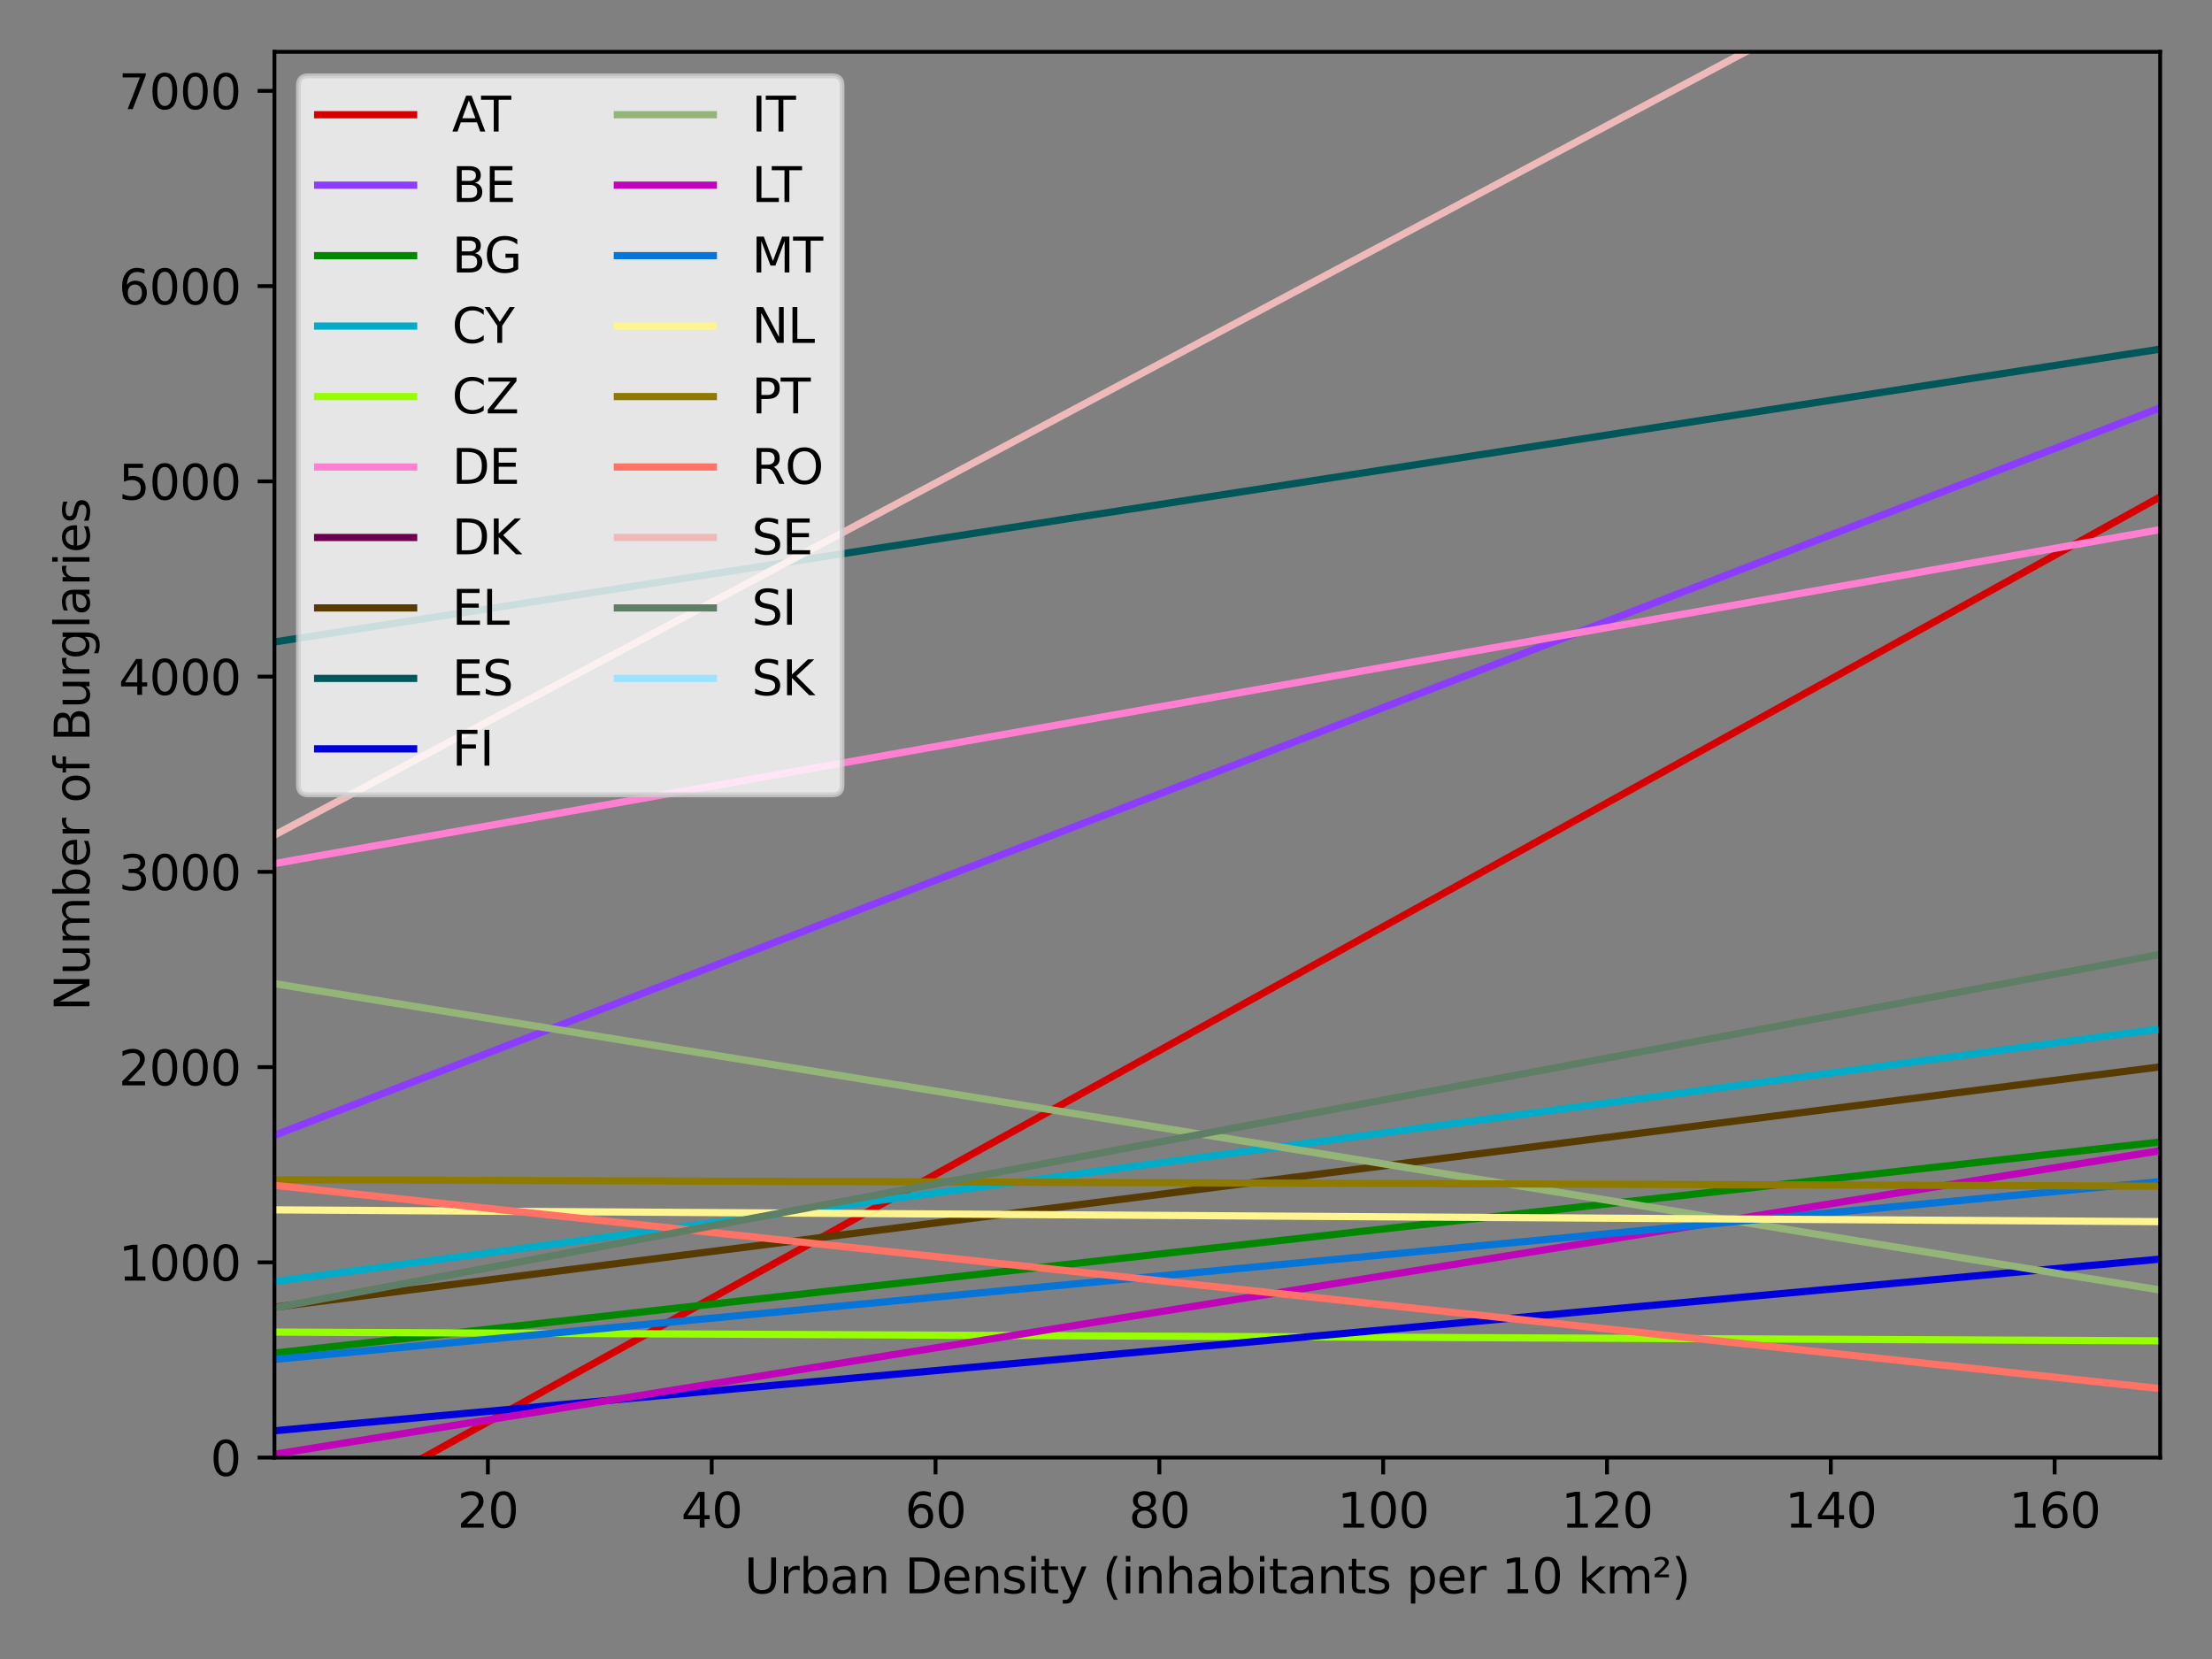 <?xml version="1.0" encoding="utf-8" standalone="no"?>
<!DOCTYPE svg PUBLIC "-//W3C//DTD SVG 1.1//EN"
  "http://www.w3.org/Graphics/SVG/1.1/DTD/svg11.dtd">
<svg xmlns:xlink="http://www.w3.org/1999/xlink" width="460.8pt" height="345.6pt" viewBox="0 0 460.8 345.6" xmlns="http://www.w3.org/2000/svg" version="1.1">
 <rect x="0" y="0" width="460.8" height="345.6" fill="#808080" stroke="none"/>
 <defs>
  <style type="text/css">*{stroke-linejoin: round; stroke-linecap: butt}</style>
 </defs>
 <g id="figure_1">
  <g id="patch_1">
   <path d="M 0 345.6 
L 460.8 345.6 
L 460.8 0 
L 0 0 
L 0 345.6 
z
" style="fill: none"/>
  </g>
  <g id="axes_1">
   <g id="patch_2">
    <path d="M 57.17 303.64 
L 450 303.64 
L 450 10.8 
L 57.17 10.8 
L 57.17 303.64 
z
" style="fill: none"/>
   </g>
   <g id="matplotlib.axis_1">
    <g id="xtick_1">
     <g id="line2d_1">
      <defs>
       <path id="m97e087ee20" d="M 0 0 
L 0 3.5 
" style="stroke: #000000; stroke-width: 0.8"/>
      </defs>
      <g>
       <use xlink:href="#m97e087ee20" x="101.636" y="303.64" style="stroke: #000000; stroke-width: 0.8"/>
      </g>
     </g>
     <g id="text_1">
      <!-- 20 -->
      <g transform="translate(95.274 318.238)scale(0.1 -0.1)">
       <defs>
        <path id="DejaVuSans-32" d="M 1228 531 
L 3431 531 
L 3431 0 
L 469 0 
L 469 531 
Q 828 903 1448 1529 
Q 2069 2156 2228 2338 
Q 2531 2678 2651 2914 
Q 2772 3150 2772 3378 
Q 2772 3750 2511 3984 
Q 2250 4219 1831 4219 
Q 1534 4219 1204 4116 
Q 875 4013 500 3803 
L 500 4441 
Q 881 4594 1212 4672 
Q 1544 4750 1819 4750 
Q 2544 4750 2975 4387 
Q 3406 4025 3406 3419 
Q 3406 3131 3298 2873 
Q 3191 2616 2906 2266 
Q 2828 2175 2409 1742 
Q 1991 1309 1228 531 
z
" transform="scale(0.016)"/>
        <path id="DejaVuSans-30" d="M 2034 4250 
Q 1547 4250 1301 3770 
Q 1056 3291 1056 2328 
Q 1056 1369 1301 889 
Q 1547 409 2034 409 
Q 2525 409 2770 889 
Q 3016 1369 3016 2328 
Q 3016 3291 2770 3770 
Q 2525 4250 2034 4250 
z
M 2034 4750 
Q 2819 4750 3233 4129 
Q 3647 3509 3647 2328 
Q 3647 1150 3233 529 
Q 2819 -91 2034 -91 
Q 1250 -91 836 529 
Q 422 1150 422 2328 
Q 422 3509 836 4129 
Q 1250 4750 2034 4750 
z
" transform="scale(0.016)"/>
       </defs>
       <use xlink:href="#DejaVuSans-32"/>
       <use xlink:href="#DejaVuSans-30" x="63.623"/>
      </g>
     </g>
    </g>
    <g id="xtick_2">
     <g id="line2d_2">
      <g>
       <use xlink:href="#m97e087ee20" x="148.262" y="303.64" style="stroke: #000000; stroke-width: 0.8"/>
      </g>
     </g>
     <g id="text_2">
      <!-- 40 -->
      <g transform="translate(141.9 318.238)scale(0.1 -0.1)">
       <defs>
        <path id="DejaVuSans-34" d="M 2419 4116 
L 825 1625 
L 2419 1625 
L 2419 4116 
z
M 2253 4666 
L 3047 4666 
L 3047 1625 
L 3713 1625 
L 3713 1100 
L 3047 1100 
L 3047 0 
L 2419 0 
L 2419 1100 
L 313 1100 
L 313 1709 
L 2253 4666 
z
" transform="scale(0.016)"/>
       </defs>
       <use xlink:href="#DejaVuSans-34"/>
       <use xlink:href="#DejaVuSans-30" x="63.623"/>
      </g>
     </g>
    </g>
    <g id="xtick_3">
     <g id="line2d_3">
      <g>
       <use xlink:href="#m97e087ee20" x="194.888" y="303.64" style="stroke: #000000; stroke-width: 0.8"/>
      </g>
     </g>
     <g id="text_3">
      <!-- 60 -->
      <g transform="translate(188.526 318.238)scale(0.1 -0.1)">
       <defs>
        <path id="DejaVuSans-36" d="M 2113 2584 
Q 1688 2584 1439 2293 
Q 1191 2003 1191 1497 
Q 1191 994 1439 701 
Q 1688 409 2113 409 
Q 2538 409 2786 701 
Q 3034 994 3034 1497 
Q 3034 2003 2786 2293 
Q 2538 2584 2113 2584 
z
M 3366 4563 
L 3366 3988 
Q 3128 4100 2886 4159 
Q 2644 4219 2406 4219 
Q 1781 4219 1451 3797 
Q 1122 3375 1075 2522 
Q 1259 2794 1537 2939 
Q 1816 3084 2150 3084 
Q 2853 3084 3261 2657 
Q 3669 2231 3669 1497 
Q 3669 778 3244 343 
Q 2819 -91 2113 -91 
Q 1303 -91 875 529 
Q 447 1150 447 2328 
Q 447 3434 972 4092 
Q 1497 4750 2381 4750 
Q 2619 4750 2861 4703 
Q 3103 4656 3366 4563 
z
" transform="scale(0.016)"/>
       </defs>
       <use xlink:href="#DejaVuSans-36"/>
       <use xlink:href="#DejaVuSans-30" x="63.623"/>
      </g>
     </g>
    </g>
    <g id="xtick_4">
     <g id="line2d_4">
      <g>
       <use xlink:href="#m97e087ee20" x="241.514" y="303.64" style="stroke: #000000; stroke-width: 0.8"/>
      </g>
     </g>
     <g id="text_4">
      <!-- 80 -->
      <g transform="translate(235.151 318.238)scale(0.1 -0.1)">
       <defs>
        <path id="DejaVuSans-38" d="M 2034 2216 
Q 1584 2216 1326 1975 
Q 1069 1734 1069 1313 
Q 1069 891 1326 650 
Q 1584 409 2034 409 
Q 2484 409 2743 651 
Q 3003 894 3003 1313 
Q 3003 1734 2745 1975 
Q 2488 2216 2034 2216 
z
M 1403 2484 
Q 997 2584 770 2862 
Q 544 3141 544 3541 
Q 544 4100 942 4425 
Q 1341 4750 2034 4750 
Q 2731 4750 3128 4425 
Q 3525 4100 3525 3541 
Q 3525 3141 3298 2862 
Q 3072 2584 2669 2484 
Q 3125 2378 3379 2068 
Q 3634 1759 3634 1313 
Q 3634 634 3220 271 
Q 2806 -91 2034 -91 
Q 1263 -91 848 271 
Q 434 634 434 1313 
Q 434 1759 690 2068 
Q 947 2378 1403 2484 
z
M 1172 3481 
Q 1172 3119 1398 2916 
Q 1625 2713 2034 2713 
Q 2441 2713 2670 2916 
Q 2900 3119 2900 3481 
Q 2900 3844 2670 4047 
Q 2441 4250 2034 4250 
Q 1625 4250 1398 4047 
Q 1172 3844 1172 3481 
z
" transform="scale(0.016)"/>
       </defs>
       <use xlink:href="#DejaVuSans-38"/>
       <use xlink:href="#DejaVuSans-30" x="63.623"/>
      </g>
     </g>
    </g>
    <g id="xtick_5">
     <g id="line2d_5">
      <g>
       <use xlink:href="#m97e087ee20" x="288.14" y="303.64" style="stroke: #000000; stroke-width: 0.8"/>
      </g>
     </g>
     <g id="text_5">
      <!-- 100 -->
      <g transform="translate(278.596 318.238)scale(0.1 -0.1)">
       <defs>
        <path id="DejaVuSans-31" d="M 794 531 
L 1825 531 
L 1825 4091 
L 703 3866 
L 703 4441 
L 1819 4666 
L 2450 4666 
L 2450 531 
L 3481 531 
L 3481 0 
L 794 0 
L 794 531 
z
" transform="scale(0.016)"/>
       </defs>
       <use xlink:href="#DejaVuSans-31"/>
       <use xlink:href="#DejaVuSans-30" x="63.623"/>
       <use xlink:href="#DejaVuSans-30" x="127.246"/>
      </g>
     </g>
    </g>
    <g id="xtick_6">
     <g id="line2d_6">
      <g>
       <use xlink:href="#m97e087ee20" x="334.766" y="303.64" style="stroke: #000000; stroke-width: 0.8"/>
      </g>
     </g>
     <g id="text_6">
      <!-- 120 -->
      <g transform="translate(325.222 318.238)scale(0.1 -0.1)">
       <use xlink:href="#DejaVuSans-31"/>
       <use xlink:href="#DejaVuSans-32" x="63.623"/>
       <use xlink:href="#DejaVuSans-30" x="127.246"/>
      </g>
     </g>
    </g>
    <g id="xtick_7">
     <g id="line2d_7">
      <g>
       <use xlink:href="#m97e087ee20" x="381.392" y="303.64" style="stroke: #000000; stroke-width: 0.8"/>
      </g>
     </g>
     <g id="text_7">
      <!-- 140 -->
      <g transform="translate(371.848 318.238)scale(0.1 -0.1)">
       <use xlink:href="#DejaVuSans-31"/>
       <use xlink:href="#DejaVuSans-34" x="63.623"/>
       <use xlink:href="#DejaVuSans-30" x="127.246"/>
      </g>
     </g>
    </g>
    <g id="xtick_8">
     <g id="line2d_8">
      <g>
       <use xlink:href="#m97e087ee20" x="428.018" y="303.64" style="stroke: #000000; stroke-width: 0.8"/>
      </g>
     </g>
     <g id="text_8">
      <!-- 160 -->
      <g transform="translate(418.474 318.238)scale(0.1 -0.1)">
       <use xlink:href="#DejaVuSans-31"/>
       <use xlink:href="#DejaVuSans-36" x="63.623"/>
       <use xlink:href="#DejaVuSans-30" x="127.246"/>
      </g>
     </g>
    </g>
    <g id="text_9">
     <!-- Urban Density (inhabitants per 10 km²) -->
     <g transform="translate(155.057 331.917)scale(0.1 -0.1)">
      <defs>
       <path id="DejaVuSans-55" d="M 556 4666 
L 1191 4666 
L 1191 1831 
Q 1191 1081 1462 751 
Q 1734 422 2344 422 
Q 2950 422 3222 751 
Q 3494 1081 3494 1831 
L 3494 4666 
L 4128 4666 
L 4128 1753 
Q 4128 841 3676 375 
Q 3225 -91 2344 -91 
Q 1459 -91 1007 375 
Q 556 841 556 1753 
L 556 4666 
z
" transform="scale(0.016)"/>
       <path id="DejaVuSans-72" d="M 2631 2963 
Q 2534 3019 2420 3045 
Q 2306 3072 2169 3072 
Q 1681 3072 1420 2755 
Q 1159 2438 1159 1844 
L 1159 0 
L 581 0 
L 581 3500 
L 1159 3500 
L 1159 2956 
Q 1341 3275 1631 3429 
Q 1922 3584 2338 3584 
Q 2397 3584 2469 3576 
Q 2541 3569 2628 3553 
L 2631 2963 
z
" transform="scale(0.016)"/>
       <path id="DejaVuSans-62" d="M 3116 1747 
Q 3116 2381 2855 2742 
Q 2594 3103 2138 3103 
Q 1681 3103 1420 2742 
Q 1159 2381 1159 1747 
Q 1159 1113 1420 752 
Q 1681 391 2138 391 
Q 2594 391 2855 752 
Q 3116 1113 3116 1747 
z
M 1159 2969 
Q 1341 3281 1617 3432 
Q 1894 3584 2278 3584 
Q 2916 3584 3314 3078 
Q 3713 2572 3713 1747 
Q 3713 922 3314 415 
Q 2916 -91 2278 -91 
Q 1894 -91 1617 61 
Q 1341 213 1159 525 
L 1159 0 
L 581 0 
L 581 4863 
L 1159 4863 
L 1159 2969 
z
" transform="scale(0.016)"/>
       <path id="DejaVuSans-61" d="M 2194 1759 
Q 1497 1759 1228 1600 
Q 959 1441 959 1056 
Q 959 750 1161 570 
Q 1363 391 1709 391 
Q 2188 391 2477 730 
Q 2766 1069 2766 1631 
L 2766 1759 
L 2194 1759 
z
M 3341 1997 
L 3341 0 
L 2766 0 
L 2766 531 
Q 2569 213 2275 61 
Q 1981 -91 1556 -91 
Q 1019 -91 701 211 
Q 384 513 384 1019 
Q 384 1609 779 1909 
Q 1175 2209 1959 2209 
L 2766 2209 
L 2766 2266 
Q 2766 2663 2505 2880 
Q 2244 3097 1772 3097 
Q 1472 3097 1187 3025 
Q 903 2953 641 2809 
L 641 3341 
Q 956 3463 1253 3523 
Q 1550 3584 1831 3584 
Q 2591 3584 2966 3190 
Q 3341 2797 3341 1997 
z
" transform="scale(0.016)"/>
       <path id="DejaVuSans-6e" d="M 3513 2113 
L 3513 0 
L 2938 0 
L 2938 2094 
Q 2938 2591 2744 2837 
Q 2550 3084 2163 3084 
Q 1697 3084 1428 2787 
Q 1159 2491 1159 1978 
L 1159 0 
L 581 0 
L 581 3500 
L 1159 3500 
L 1159 2956 
Q 1366 3272 1645 3428 
Q 1925 3584 2291 3584 
Q 2894 3584 3203 3211 
Q 3513 2838 3513 2113 
z
" transform="scale(0.016)"/>
       <path id="DejaVuSans-20" transform="scale(0.016)"/>
       <path id="DejaVuSans-44" d="M 1259 4147 
L 1259 519 
L 2022 519 
Q 2988 519 3436 956 
Q 3884 1394 3884 2338 
Q 3884 3275 3436 3711 
Q 2988 4147 2022 4147 
L 1259 4147 
z
M 628 4666 
L 1925 4666 
Q 3281 4666 3915 4102 
Q 4550 3538 4550 2338 
Q 4550 1131 3912 565 
Q 3275 0 1925 0 
L 628 0 
L 628 4666 
z
" transform="scale(0.016)"/>
       <path id="DejaVuSans-65" d="M 3597 1894 
L 3597 1613 
L 953 1613 
Q 991 1019 1311 708 
Q 1631 397 2203 397 
Q 2534 397 2845 478 
Q 3156 559 3463 722 
L 3463 178 
Q 3153 47 2828 -22 
Q 2503 -91 2169 -91 
Q 1331 -91 842 396 
Q 353 884 353 1716 
Q 353 2575 817 3079 
Q 1281 3584 2069 3584 
Q 2775 3584 3186 3129 
Q 3597 2675 3597 1894 
z
M 3022 2063 
Q 3016 2534 2758 2815 
Q 2500 3097 2075 3097 
Q 1594 3097 1305 2825 
Q 1016 2553 972 2059 
L 3022 2063 
z
" transform="scale(0.016)"/>
       <path id="DejaVuSans-73" d="M 2834 3397 
L 2834 2853 
Q 2591 2978 2328 3040 
Q 2066 3103 1784 3103 
Q 1356 3103 1142 2972 
Q 928 2841 928 2578 
Q 928 2378 1081 2264 
Q 1234 2150 1697 2047 
L 1894 2003 
Q 2506 1872 2764 1633 
Q 3022 1394 3022 966 
Q 3022 478 2636 193 
Q 2250 -91 1575 -91 
Q 1294 -91 989 -36 
Q 684 19 347 128 
L 347 722 
Q 666 556 975 473 
Q 1284 391 1588 391 
Q 1994 391 2212 530 
Q 2431 669 2431 922 
Q 2431 1156 2273 1281 
Q 2116 1406 1581 1522 
L 1381 1569 
Q 847 1681 609 1914 
Q 372 2147 372 2553 
Q 372 3047 722 3315 
Q 1072 3584 1716 3584 
Q 2034 3584 2315 3537 
Q 2597 3491 2834 3397 
z
" transform="scale(0.016)"/>
       <path id="DejaVuSans-69" d="M 603 3500 
L 1178 3500 
L 1178 0 
L 603 0 
L 603 3500 
z
M 603 4863 
L 1178 4863 
L 1178 4134 
L 603 4134 
L 603 4863 
z
" transform="scale(0.016)"/>
       <path id="DejaVuSans-74" d="M 1172 4494 
L 1172 3500 
L 2356 3500 
L 2356 3053 
L 1172 3053 
L 1172 1153 
Q 1172 725 1289 603 
Q 1406 481 1766 481 
L 2356 481 
L 2356 0 
L 1766 0 
Q 1100 0 847 248 
Q 594 497 594 1153 
L 594 3053 
L 172 3053 
L 172 3500 
L 594 3500 
L 594 4494 
L 1172 4494 
z
" transform="scale(0.016)"/>
       <path id="DejaVuSans-79" d="M 2059 -325 
Q 1816 -950 1584 -1140 
Q 1353 -1331 966 -1331 
L 506 -1331 
L 506 -850 
L 844 -850 
Q 1081 -850 1212 -737 
Q 1344 -625 1503 -206 
L 1606 56 
L 191 3500 
L 800 3500 
L 1894 763 
L 2988 3500 
L 3597 3500 
L 2059 -325 
z
" transform="scale(0.016)"/>
       <path id="DejaVuSans-28" d="M 1984 4856 
Q 1566 4138 1362 3434 
Q 1159 2731 1159 2009 
Q 1159 1288 1364 580 
Q 1569 -128 1984 -844 
L 1484 -844 
Q 1016 -109 783 600 
Q 550 1309 550 2009 
Q 550 2706 781 3412 
Q 1013 4119 1484 4856 
L 1984 4856 
z
" transform="scale(0.016)"/>
       <path id="DejaVuSans-68" d="M 3513 2113 
L 3513 0 
L 2938 0 
L 2938 2094 
Q 2938 2591 2744 2837 
Q 2550 3084 2163 3084 
Q 1697 3084 1428 2787 
Q 1159 2491 1159 1978 
L 1159 0 
L 581 0 
L 581 4863 
L 1159 4863 
L 1159 2956 
Q 1366 3272 1645 3428 
Q 1925 3584 2291 3584 
Q 2894 3584 3203 3211 
Q 3513 2838 3513 2113 
z
" transform="scale(0.016)"/>
       <path id="DejaVuSans-70" d="M 1159 525 
L 1159 -1331 
L 581 -1331 
L 581 3500 
L 1159 3500 
L 1159 2969 
Q 1341 3281 1617 3432 
Q 1894 3584 2278 3584 
Q 2916 3584 3314 3078 
Q 3713 2572 3713 1747 
Q 3713 922 3314 415 
Q 2916 -91 2278 -91 
Q 1894 -91 1617 61 
Q 1341 213 1159 525 
z
M 3116 1747 
Q 3116 2381 2855 2742 
Q 2594 3103 2138 3103 
Q 1681 3103 1420 2742 
Q 1159 2381 1159 1747 
Q 1159 1113 1420 752 
Q 1681 391 2138 391 
Q 2594 391 2855 752 
Q 3116 1113 3116 1747 
z
" transform="scale(0.016)"/>
       <path id="DejaVuSans-6b" d="M 581 4863 
L 1159 4863 
L 1159 1991 
L 2875 3500 
L 3609 3500 
L 1753 1863 
L 3688 0 
L 2938 0 
L 1159 1709 
L 1159 0 
L 581 0 
L 581 4863 
z
" transform="scale(0.016)"/>
       <path id="DejaVuSans-6d" d="M 3328 2828 
Q 3544 3216 3844 3400 
Q 4144 3584 4550 3584 
Q 5097 3584 5394 3201 
Q 5691 2819 5691 2113 
L 5691 0 
L 5113 0 
L 5113 2094 
Q 5113 2597 4934 2840 
Q 4756 3084 4391 3084 
Q 3944 3084 3684 2787 
Q 3425 2491 3425 1978 
L 3425 0 
L 2847 0 
L 2847 2094 
Q 2847 2600 2669 2842 
Q 2491 3084 2119 3084 
Q 1678 3084 1418 2786 
Q 1159 2488 1159 1978 
L 1159 0 
L 581 0 
L 581 3500 
L 1159 3500 
L 1159 2956 
Q 1356 3278 1631 3431 
Q 1906 3584 2284 3584 
Q 2666 3584 2933 3390 
Q 3200 3197 3328 2828 
z
" transform="scale(0.016)"/>
       <path id="DejaVuSans-b2" d="M 838 2444 
L 2163 2444 
L 2163 2088 
L 294 2088 
L 294 2431 
Q 400 2528 597 2703 
Q 1672 3656 1672 3950 
Q 1672 4156 1509 4282 
Q 1347 4409 1081 4409 
Q 919 4409 728 4354 
Q 538 4300 313 4191 
L 313 4575 
Q 553 4663 761 4706 
Q 969 4750 1147 4750 
Q 1600 4750 1872 4544 
Q 2144 4338 2144 4000 
Q 2144 3566 1109 2678 
Q 934 2528 838 2444 
z
" transform="scale(0.016)"/>
       <path id="DejaVuSans-29" d="M 513 4856 
L 1013 4856 
Q 1481 4119 1714 3412 
Q 1947 2706 1947 2009 
Q 1947 1309 1714 600 
Q 1481 -109 1013 -844 
L 513 -844 
Q 928 -128 1133 580 
Q 1338 1288 1338 2009 
Q 1338 2731 1133 3434 
Q 928 4138 513 4856 
z
" transform="scale(0.016)"/>
      </defs>
      <use xlink:href="#DejaVuSans-55"/>
      <use xlink:href="#DejaVuSans-72" x="73.193"/>
      <use xlink:href="#DejaVuSans-62" x="114.307"/>
      <use xlink:href="#DejaVuSans-61" x="177.783"/>
      <use xlink:href="#DejaVuSans-6e" x="239.062"/>
      <use xlink:href="#DejaVuSans-20" x="302.441"/>
      <use xlink:href="#DejaVuSans-44" x="334.229"/>
      <use xlink:href="#DejaVuSans-65" x="411.23"/>
      <use xlink:href="#DejaVuSans-6e" x="472.754"/>
      <use xlink:href="#DejaVuSans-73" x="536.133"/>
      <use xlink:href="#DejaVuSans-69" x="588.232"/>
      <use xlink:href="#DejaVuSans-74" x="616.016"/>
      <use xlink:href="#DejaVuSans-79" x="655.225"/>
      <use xlink:href="#DejaVuSans-20" x="714.404"/>
      <use xlink:href="#DejaVuSans-28" x="746.191"/>
      <use xlink:href="#DejaVuSans-69" x="785.205"/>
      <use xlink:href="#DejaVuSans-6e" x="812.988"/>
      <use xlink:href="#DejaVuSans-68" x="876.367"/>
      <use xlink:href="#DejaVuSans-61" x="939.746"/>
      <use xlink:href="#DejaVuSans-62" x="1001.025"/>
      <use xlink:href="#DejaVuSans-69" x="1064.502"/>
      <use xlink:href="#DejaVuSans-74" x="1092.285"/>
      <use xlink:href="#DejaVuSans-61" x="1131.494"/>
      <use xlink:href="#DejaVuSans-6e" x="1192.773"/>
      <use xlink:href="#DejaVuSans-74" x="1256.152"/>
      <use xlink:href="#DejaVuSans-73" x="1295.361"/>
      <use xlink:href="#DejaVuSans-20" x="1347.461"/>
      <use xlink:href="#DejaVuSans-70" x="1379.248"/>
      <use xlink:href="#DejaVuSans-65" x="1442.725"/>
      <use xlink:href="#DejaVuSans-72" x="1504.248"/>
      <use xlink:href="#DejaVuSans-20" x="1545.361"/>
      <use xlink:href="#DejaVuSans-31" x="1577.148"/>
      <use xlink:href="#DejaVuSans-30" x="1640.771"/>
      <use xlink:href="#DejaVuSans-20" x="1704.395"/>
      <use xlink:href="#DejaVuSans-6b" x="1736.182"/>
      <use xlink:href="#DejaVuSans-6d" x="1794.092"/>
      <use xlink:href="#DejaVuSans-b2" x="1891.504"/>
      <use xlink:href="#DejaVuSans-29" x="1931.592"/>
     </g>
    </g>
   </g>
   <g id="matplotlib.axis_2">
    <g id="ytick_1">
     <g id="line2d_9">
      <defs>
       <path id="m55f9bb88d5" d="M 0 0 
L -3.5 0 
" style="stroke: #000000; stroke-width: 0.8"/>
      </defs>
      <g>
       <use xlink:href="#m55f9bb88d5" x="57.17" y="303.64" style="stroke: #000000; stroke-width: 0.8"/>
      </g>
     </g>
     <g id="text_10">
      <!-- 0 -->
      <g transform="translate(43.807 307.439)scale(0.1 -0.1)">
       <use xlink:href="#DejaVuSans-30"/>
      </g>
     </g>
    </g>
    <g id="ytick_2">
     <g id="line2d_10">
      <g>
       <use xlink:href="#m55f9bb88d5" x="57.17" y="262.968" style="stroke: #000000; stroke-width: 0.8"/>
      </g>
     </g>
     <g id="text_11">
      <!-- 1000 -->
      <g transform="translate(24.72 266.767)scale(0.1 -0.1)">
       <use xlink:href="#DejaVuSans-31"/>
       <use xlink:href="#DejaVuSans-30" x="63.623"/>
       <use xlink:href="#DejaVuSans-30" x="127.246"/>
       <use xlink:href="#DejaVuSans-30" x="190.869"/>
      </g>
     </g>
    </g>
    <g id="ytick_3">
     <g id="line2d_11">
      <g>
       <use xlink:href="#m55f9bb88d5" x="57.17" y="222.296" style="stroke: #000000; stroke-width: 0.8"/>
      </g>
     </g>
     <g id="text_12">
      <!-- 2000 -->
      <g transform="translate(24.72 226.095)scale(0.1 -0.1)">
       <use xlink:href="#DejaVuSans-32"/>
       <use xlink:href="#DejaVuSans-30" x="63.623"/>
       <use xlink:href="#DejaVuSans-30" x="127.246"/>
       <use xlink:href="#DejaVuSans-30" x="190.869"/>
      </g>
     </g>
    </g>
    <g id="ytick_4">
     <g id="line2d_12">
      <g>
       <use xlink:href="#m55f9bb88d5" x="57.17" y="181.623" style="stroke: #000000; stroke-width: 0.8"/>
      </g>
     </g>
     <g id="text_13">
      <!-- 3000 -->
      <g transform="translate(24.72 185.423)scale(0.1 -0.1)">
       <defs>
        <path id="DejaVuSans-33" d="M 2597 2516 
Q 3050 2419 3304 2112 
Q 3559 1806 3559 1356 
Q 3559 666 3084 287 
Q 2609 -91 1734 -91 
Q 1441 -91 1130 -33 
Q 819 25 488 141 
L 488 750 
Q 750 597 1062 519 
Q 1375 441 1716 441 
Q 2309 441 2620 675 
Q 2931 909 2931 1356 
Q 2931 1769 2642 2001 
Q 2353 2234 1838 2234 
L 1294 2234 
L 1294 2753 
L 1863 2753 
Q 2328 2753 2575 2939 
Q 2822 3125 2822 3475 
Q 2822 3834 2567 4026 
Q 2313 4219 1838 4219 
Q 1578 4219 1281 4162 
Q 984 4106 628 3988 
L 628 4550 
Q 988 4650 1302 4700 
Q 1616 4750 1894 4750 
Q 2613 4750 3031 4423 
Q 3450 4097 3450 3541 
Q 3450 3153 3228 2886 
Q 3006 2619 2597 2516 
z
" transform="scale(0.016)"/>
       </defs>
       <use xlink:href="#DejaVuSans-33"/>
       <use xlink:href="#DejaVuSans-30" x="63.623"/>
       <use xlink:href="#DejaVuSans-30" x="127.246"/>
       <use xlink:href="#DejaVuSans-30" x="190.869"/>
      </g>
     </g>
    </g>
    <g id="ytick_5">
     <g id="line2d_13">
      <g>
       <use xlink:href="#m55f9bb88d5" x="57.17" y="140.951" style="stroke: #000000; stroke-width: 0.8"/>
      </g>
     </g>
     <g id="text_14">
      <!-- 4000 -->
      <g transform="translate(24.72 144.75)scale(0.1 -0.1)">
       <use xlink:href="#DejaVuSans-34"/>
       <use xlink:href="#DejaVuSans-30" x="63.623"/>
       <use xlink:href="#DejaVuSans-30" x="127.246"/>
       <use xlink:href="#DejaVuSans-30" x="190.869"/>
      </g>
     </g>
    </g>
    <g id="ytick_6">
     <g id="line2d_14">
      <g>
       <use xlink:href="#m55f9bb88d5" x="57.17" y="100.279" style="stroke: #000000; stroke-width: 0.8"/>
      </g>
     </g>
     <g id="text_15">
      <!-- 5000 -->
      <g transform="translate(24.72 104.078)scale(0.1 -0.1)">
       <defs>
        <path id="DejaVuSans-35" d="M 691 4666 
L 3169 4666 
L 3169 4134 
L 1269 4134 
L 1269 2991 
Q 1406 3038 1543 3061 
Q 1681 3084 1819 3084 
Q 2600 3084 3056 2656 
Q 3513 2228 3513 1497 
Q 3513 744 3044 326 
Q 2575 -91 1722 -91 
Q 1428 -91 1123 -41 
Q 819 9 494 109 
L 494 744 
Q 775 591 1075 516 
Q 1375 441 1709 441 
Q 2250 441 2565 725 
Q 2881 1009 2881 1497 
Q 2881 1984 2565 2268 
Q 2250 2553 1709 2553 
Q 1456 2553 1204 2497 
Q 953 2441 691 2322 
L 691 4666 
z
" transform="scale(0.016)"/>
       </defs>
       <use xlink:href="#DejaVuSans-35"/>
       <use xlink:href="#DejaVuSans-30" x="63.623"/>
       <use xlink:href="#DejaVuSans-30" x="127.246"/>
       <use xlink:href="#DejaVuSans-30" x="190.869"/>
      </g>
     </g>
    </g>
    <g id="ytick_7">
     <g id="line2d_15">
      <g>
       <use xlink:href="#m55f9bb88d5" x="57.17" y="59.607" style="stroke: #000000; stroke-width: 0.8"/>
      </g>
     </g>
     <g id="text_16">
      <!-- 6000 -->
      <g transform="translate(24.72 63.406)scale(0.1 -0.1)">
       <use xlink:href="#DejaVuSans-36"/>
       <use xlink:href="#DejaVuSans-30" x="63.623"/>
       <use xlink:href="#DejaVuSans-30" x="127.246"/>
       <use xlink:href="#DejaVuSans-30" x="190.869"/>
      </g>
     </g>
    </g>
    <g id="ytick_8">
     <g id="line2d_16">
      <g>
       <use xlink:href="#m55f9bb88d5" x="57.17" y="18.934" style="stroke: #000000; stroke-width: 0.8"/>
      </g>
     </g>
     <g id="text_17">
      <!-- 7000 -->
      <g transform="translate(24.72 22.734)scale(0.1 -0.1)">
       <defs>
        <path id="DejaVuSans-37" d="M 525 4666 
L 3525 4666 
L 3525 4397 
L 1831 0 
L 1172 0 
L 2766 4134 
L 525 4134 
L 525 4666 
z
" transform="scale(0.016)"/>
       </defs>
       <use xlink:href="#DejaVuSans-37"/>
       <use xlink:href="#DejaVuSans-30" x="63.623"/>
       <use xlink:href="#DejaVuSans-30" x="127.246"/>
       <use xlink:href="#DejaVuSans-30" x="190.869"/>
      </g>
     </g>
    </g>
    <g id="text_18">
     <!-- Number of Burglaries -->
     <g transform="translate(18.64 210.624)rotate(-90)scale(0.1 -0.1)">
      <defs>
       <path id="DejaVuSans-4e" d="M 628 4666 
L 1478 4666 
L 3547 763 
L 3547 4666 
L 4159 4666 
L 4159 0 
L 3309 0 
L 1241 3903 
L 1241 0 
L 628 0 
L 628 4666 
z
" transform="scale(0.016)"/>
       <path id="DejaVuSans-75" d="M 544 1381 
L 544 3500 
L 1119 3500 
L 1119 1403 
Q 1119 906 1312 657 
Q 1506 409 1894 409 
Q 2359 409 2629 706 
Q 2900 1003 2900 1516 
L 2900 3500 
L 3475 3500 
L 3475 0 
L 2900 0 
L 2900 538 
Q 2691 219 2414 64 
Q 2138 -91 1772 -91 
Q 1169 -91 856 284 
Q 544 659 544 1381 
z
M 1991 3584 
L 1991 3584 
z
" transform="scale(0.016)"/>
       <path id="DejaVuSans-6f" d="M 1959 3097 
Q 1497 3097 1228 2736 
Q 959 2375 959 1747 
Q 959 1119 1226 758 
Q 1494 397 1959 397 
Q 2419 397 2687 759 
Q 2956 1122 2956 1747 
Q 2956 2369 2687 2733 
Q 2419 3097 1959 3097 
z
M 1959 3584 
Q 2709 3584 3137 3096 
Q 3566 2609 3566 1747 
Q 3566 888 3137 398 
Q 2709 -91 1959 -91 
Q 1206 -91 779 398 
Q 353 888 353 1747 
Q 353 2609 779 3096 
Q 1206 3584 1959 3584 
z
" transform="scale(0.016)"/>
       <path id="DejaVuSans-66" d="M 2375 4863 
L 2375 4384 
L 1825 4384 
Q 1516 4384 1395 4259 
Q 1275 4134 1275 3809 
L 1275 3500 
L 2222 3500 
L 2222 3053 
L 1275 3053 
L 1275 0 
L 697 0 
L 697 3053 
L 147 3053 
L 147 3500 
L 697 3500 
L 697 3744 
Q 697 4328 969 4595 
Q 1241 4863 1831 4863 
L 2375 4863 
z
" transform="scale(0.016)"/>
       <path id="DejaVuSans-42" d="M 1259 2228 
L 1259 519 
L 2272 519 
Q 2781 519 3026 730 
Q 3272 941 3272 1375 
Q 3272 1813 3026 2020 
Q 2781 2228 2272 2228 
L 1259 2228 
z
M 1259 4147 
L 1259 2741 
L 2194 2741 
Q 2656 2741 2882 2914 
Q 3109 3088 3109 3444 
Q 3109 3797 2882 3972 
Q 2656 4147 2194 4147 
L 1259 4147 
z
M 628 4666 
L 2241 4666 
Q 2963 4666 3353 4366 
Q 3744 4066 3744 3513 
Q 3744 3084 3544 2831 
Q 3344 2578 2956 2516 
Q 3422 2416 3680 2098 
Q 3938 1781 3938 1306 
Q 3938 681 3513 340 
Q 3088 0 2303 0 
L 628 0 
L 628 4666 
z
" transform="scale(0.016)"/>
       <path id="DejaVuSans-67" d="M 2906 1791 
Q 2906 2416 2648 2759 
Q 2391 3103 1925 3103 
Q 1463 3103 1205 2759 
Q 947 2416 947 1791 
Q 947 1169 1205 825 
Q 1463 481 1925 481 
Q 2391 481 2648 825 
Q 2906 1169 2906 1791 
z
M 3481 434 
Q 3481 -459 3084 -895 
Q 2688 -1331 1869 -1331 
Q 1566 -1331 1297 -1286 
Q 1028 -1241 775 -1147 
L 775 -588 
Q 1028 -725 1275 -790 
Q 1522 -856 1778 -856 
Q 2344 -856 2625 -561 
Q 2906 -266 2906 331 
L 2906 616 
Q 2728 306 2450 153 
Q 2172 0 1784 0 
Q 1141 0 747 490 
Q 353 981 353 1791 
Q 353 2603 747 3093 
Q 1141 3584 1784 3584 
Q 2172 3584 2450 3431 
Q 2728 3278 2906 2969 
L 2906 3500 
L 3481 3500 
L 3481 434 
z
" transform="scale(0.016)"/>
       <path id="DejaVuSans-6c" d="M 603 4863 
L 1178 4863 
L 1178 0 
L 603 0 
L 603 4863 
z
" transform="scale(0.016)"/>
      </defs>
      <use xlink:href="#DejaVuSans-4e"/>
      <use xlink:href="#DejaVuSans-75" x="74.805"/>
      <use xlink:href="#DejaVuSans-6d" x="138.184"/>
      <use xlink:href="#DejaVuSans-62" x="235.596"/>
      <use xlink:href="#DejaVuSans-65" x="299.072"/>
      <use xlink:href="#DejaVuSans-72" x="360.596"/>
      <use xlink:href="#DejaVuSans-20" x="401.709"/>
      <use xlink:href="#DejaVuSans-6f" x="433.496"/>
      <use xlink:href="#DejaVuSans-66" x="494.678"/>
      <use xlink:href="#DejaVuSans-20" x="529.883"/>
      <use xlink:href="#DejaVuSans-42" x="561.67"/>
      <use xlink:href="#DejaVuSans-75" x="630.273"/>
      <use xlink:href="#DejaVuSans-72" x="693.652"/>
      <use xlink:href="#DejaVuSans-67" x="733.016"/>
      <use xlink:href="#DejaVuSans-6c" x="796.492"/>
      <use xlink:href="#DejaVuSans-61" x="824.275"/>
      <use xlink:href="#DejaVuSans-72" x="885.555"/>
      <use xlink:href="#DejaVuSans-69" x="926.668"/>
      <use xlink:href="#DejaVuSans-65" x="954.451"/>
      <use xlink:href="#DejaVuSans-73" x="1015.975"/>
     </g>
    </g>
   </g>
   <g id="line2d_17">
    <path d="M 57.17 320.814 
L 65.187 316.38 
L 73.204 311.945 
L 81.221 307.51 
L 89.238 303.076 
L 97.255 298.641 
L 105.272 294.206 
L 113.289 289.772 
L 121.306 285.337 
L 129.322 280.902 
L 137.339 276.468 
L 145.356 272.033 
L 153.373 267.598 
L 161.39 263.164 
L 169.407 258.729 
L 177.424 254.294 
L 185.441 249.86 
L 193.458 245.425 
L 201.475 240.99 
L 209.492 236.556 
L 217.509 232.121 
L 225.526 227.686 
L 233.543 223.252 
L 241.56 218.817 
L 249.577 214.382 
L 257.593 209.948 
L 265.61 205.513 
L 273.627 201.078 
L 281.644 196.644 
L 289.661 192.209 
L 297.678 187.775 
L 305.695 183.34 
L 313.712 178.905 
L 321.729 174.471 
L 329.746 170.036 
L 337.763 165.601 
L 345.78 161.167 
L 353.797 156.732 
L 361.814 152.297 
L 369.831 147.863 
L 377.848 143.428 
L 385.864 138.993 
L 393.881 134.559 
L 401.898 130.124 
L 409.915 125.689 
L 417.932 121.255 
L 425.949 116.82 
L 433.966 112.385 
L 441.983 107.951 
L 450 103.516 
" clip-path="url(#p81988d7575)" style="fill: none; stroke: #d70000; stroke-width: 1.5; stroke-linecap: square"/>
   </g>
   <g id="line2d_18">
    <path d="M 57.17 236.512 
L 65.187 233.419 
L 73.204 230.326 
L 81.221 227.233 
L 89.238 224.14 
L 97.255 221.047 
L 105.272 217.953 
L 113.289 214.86 
L 121.306 211.767 
L 129.322 208.674 
L 137.339 205.581 
L 145.356 202.488 
L 153.373 199.395 
L 161.39 196.302 
L 169.407 193.209 
L 177.424 190.116 
L 185.441 187.023 
L 193.458 183.93 
L 201.475 180.837 
L 209.492 177.744 
L 217.509 174.651 
L 225.526 171.558 
L 233.543 168.465 
L 241.56 165.372 
L 249.577 162.279 
L 257.593 159.186 
L 265.61 156.093 
L 273.627 153 
L 281.644 149.907 
L 289.661 146.814 
L 297.678 143.721 
L 305.695 140.628 
L 313.712 137.535 
L 321.729 134.442 
L 329.746 131.348 
L 337.763 128.255 
L 345.78 125.162 
L 353.797 122.069 
L 361.814 118.976 
L 369.831 115.883 
L 377.848 112.79 
L 385.864 109.697 
L 393.881 106.604 
L 401.898 103.511 
L 409.915 100.418 
L 417.932 97.325 
L 425.949 94.232 
L 433.966 91.139 
L 441.983 88.046 
L 450 84.953 
" clip-path="url(#p81988d7575)" style="fill: none; stroke: #8c3cff; stroke-width: 1.5; stroke-linecap: square"/>
   </g>
   <g id="line2d_19">
    <path d="M 57.17 281.878 
L 65.187 280.98 
L 73.204 280.083 
L 81.221 279.185 
L 89.238 278.287 
L 97.255 277.39 
L 105.272 276.492 
L 113.289 275.594 
L 121.306 274.697 
L 129.322 273.799 
L 137.339 272.901 
L 145.356 272.004 
L 153.373 271.106 
L 161.39 270.208 
L 169.407 269.311 
L 177.424 268.413 
L 185.441 267.515 
L 193.458 266.618 
L 201.475 265.72 
L 209.492 264.822 
L 217.509 263.925 
L 225.526 263.027 
L 233.543 262.129 
L 241.56 261.232 
L 249.577 260.334 
L 257.593 259.436 
L 265.61 258.539 
L 273.627 257.641 
L 281.644 256.743 
L 289.661 255.846 
L 297.678 254.948 
L 305.695 254.05 
L 313.712 253.153 
L 321.729 252.255 
L 329.746 251.357 
L 337.763 250.46 
L 345.78 249.562 
L 353.797 248.665 
L 361.814 247.767 
L 369.831 246.869 
L 377.848 245.972 
L 385.864 245.074 
L 393.881 244.176 
L 401.898 243.279 
L 409.915 242.381 
L 417.932 241.483 
L 425.949 240.586 
L 433.966 239.688 
L 441.983 238.79 
L 450 237.893 
" clip-path="url(#p81988d7575)" style="fill: none; stroke: #028800; stroke-width: 1.5; stroke-linecap: square"/>
   </g>
   <g id="line2d_20">
    <path d="M 57.17 266.961 
L 65.187 265.887 
L 73.204 264.813 
L 81.221 263.739 
L 89.238 262.665 
L 97.255 261.592 
L 105.272 260.518 
L 113.289 259.444 
L 121.306 258.37 
L 129.322 257.296 
L 137.339 256.222 
L 145.356 255.148 
L 153.373 254.074 
L 161.39 253 
L 169.407 251.926 
L 177.424 250.852 
L 185.441 249.778 
L 193.458 248.704 
L 201.475 247.63 
L 209.492 246.556 
L 217.509 245.483 
L 225.526 244.409 
L 233.543 243.335 
L 241.56 242.261 
L 249.577 241.187 
L 257.593 240.113 
L 265.61 239.039 
L 273.627 237.965 
L 281.644 236.891 
L 289.661 235.817 
L 297.678 234.743 
L 305.695 233.669 
L 313.712 232.595 
L 321.729 231.521 
L 329.746 230.448 
L 337.763 229.374 
L 345.78 228.3 
L 353.797 227.226 
L 361.814 226.152 
L 369.831 225.078 
L 377.848 224.004 
L 385.864 222.93 
L 393.881 221.856 
L 401.898 220.782 
L 409.915 219.708 
L 417.932 218.634 
L 425.949 217.56 
L 433.966 216.486 
L 441.983 215.412 
L 450 214.339 
" clip-path="url(#p81988d7575)" style="fill: none; stroke: #00acc7; stroke-width: 1.5; stroke-linecap: square"/>
   </g>
   <g id="line2d_21">
    <path d="M 57.17 277.498 
L 65.187 277.535 
L 73.204 277.572 
L 81.221 277.609 
L 89.238 277.646 
L 97.255 277.684 
L 105.272 277.721 
L 113.289 277.758 
L 121.306 277.795 
L 129.322 277.832 
L 137.339 277.869 
L 145.356 277.906 
L 153.373 277.944 
L 161.39 277.981 
L 169.407 278.018 
L 177.424 278.055 
L 185.441 278.092 
L 193.458 278.129 
L 201.475 278.166 
L 209.492 278.204 
L 217.509 278.241 
L 225.526 278.278 
L 233.543 278.315 
L 241.56 278.352 
L 249.577 278.389 
L 257.593 278.426 
L 265.61 278.463 
L 273.627 278.501 
L 281.644 278.538 
L 289.661 278.575 
L 297.678 278.612 
L 305.695 278.649 
L 313.712 278.686 
L 321.729 278.723 
L 329.746 278.761 
L 337.763 278.798 
L 345.78 278.835 
L 353.797 278.872 
L 361.814 278.909 
L 369.831 278.946 
L 377.848 278.983 
L 385.864 279.021 
L 393.881 279.058 
L 401.898 279.095 
L 409.915 279.132 
L 417.932 279.169 
L 425.949 279.206 
L 433.966 279.243 
L 441.983 279.281 
L 450 279.318 
" clip-path="url(#p81988d7575)" style="fill: none; stroke: #98ff00; stroke-width: 1.5; stroke-linecap: square"/>
   </g>
   <g id="line2d_22">
    <path d="M 57.17 179.902 
L 65.187 178.482 
L 73.204 177.063 
L 81.221 175.643 
L 89.238 174.223 
L 97.255 172.804 
L 105.272 171.384 
L 113.289 169.964 
L 121.306 168.544 
L 129.322 167.125 
L 137.339 165.705 
L 145.356 164.285 
L 153.373 162.866 
L 161.39 161.446 
L 169.407 160.026 
L 177.424 158.606 
L 185.441 157.187 
L 193.458 155.767 
L 201.475 154.347 
L 209.492 152.928 
L 217.509 151.508 
L 225.526 150.088 
L 233.543 148.668 
L 241.56 147.249 
L 249.577 145.829 
L 257.593 144.409 
L 265.61 142.989 
L 273.627 141.57 
L 281.644 140.15 
L 289.661 138.73 
L 297.678 137.311 
L 305.695 135.891 
L 313.712 134.471 
L 321.729 133.051 
L 329.746 131.632 
L 337.763 130.212 
L 345.78 128.792 
L 353.797 127.373 
L 361.814 125.953 
L 369.831 124.533 
L 377.848 123.113 
L 385.864 121.694 
L 393.881 120.274 
L 401.898 118.854 
L 409.915 117.435 
L 417.932 116.015 
L 425.949 114.595 
L 433.966 113.175 
L 441.983 111.756 
L 450 110.336 
" clip-path="url(#p81988d7575)" style="fill: none; stroke: #ff7fd1; stroke-width: 1.5; stroke-linecap: square"/>
   </g>
   <g id="line2d_23">
    <path d="M 57.17 -0.37 
L 60.182 -1 
" clip-path="url(#p81988d7575)" style="fill: none; stroke: #6c004f; stroke-width: 1.5; stroke-linecap: square"/>
   </g>
   <g id="line2d_24">
    <path d="M 57.17 272.317 
L 65.187 271.295 
L 73.204 270.274 
L 81.221 269.252 
L 89.238 268.23 
L 97.255 267.208 
L 105.272 266.186 
L 113.289 265.164 
L 121.306 264.143 
L 129.322 263.121 
L 137.339 262.099 
L 145.356 261.077 
L 153.373 260.055 
L 161.39 259.033 
L 169.407 258.012 
L 177.424 256.99 
L 185.441 255.968 
L 193.458 254.946 
L 201.475 253.924 
L 209.492 252.903 
L 217.509 251.881 
L 225.526 250.859 
L 233.543 249.837 
L 241.56 248.815 
L 249.577 247.793 
L 257.593 246.772 
L 265.61 245.75 
L 273.627 244.728 
L 281.644 243.706 
L 289.661 242.684 
L 297.678 241.662 
L 305.695 240.641 
L 313.712 239.619 
L 321.729 238.597 
L 329.746 237.575 
L 337.763 236.553 
L 345.78 235.532 
L 353.797 234.51 
L 361.814 233.488 
L 369.831 232.466 
L 377.848 231.444 
L 385.864 230.422 
L 393.881 229.401 
L 401.898 228.379 
L 409.915 227.357 
L 417.932 226.335 
L 425.949 225.313 
L 433.966 224.291 
L 441.983 223.27 
L 450 222.248 
" clip-path="url(#p81988d7575)" style="fill: none; stroke: #583b00; stroke-width: 1.5; stroke-linecap: square"/>
   </g>
   <g id="line2d_25">
    <path d="M 57.17 133.732 
L 65.187 132.487 
L 73.204 131.242 
L 81.221 129.997 
L 89.238 128.752 
L 97.255 127.507 
L 105.272 126.261 
L 113.289 125.016 
L 121.306 123.771 
L 129.322 122.526 
L 137.339 121.281 
L 145.356 120.036 
L 153.373 118.791 
L 161.39 117.546 
L 169.407 116.301 
L 177.424 115.056 
L 185.441 113.811 
L 193.458 112.566 
L 201.475 111.321 
L 209.492 110.076 
L 217.509 108.831 
L 225.526 107.586 
L 233.543 106.341 
L 241.56 105.096 
L 249.577 103.851 
L 257.593 102.606 
L 265.61 101.361 
L 273.627 100.116 
L 281.644 98.871 
L 289.661 97.626 
L 297.678 96.381 
L 305.695 95.136 
L 313.712 93.891 
L 321.729 92.646 
L 329.746 91.401 
L 337.763 90.156 
L 345.78 88.911 
L 353.797 87.666 
L 361.814 86.42 
L 369.831 85.175 
L 377.848 83.93 
L 385.864 82.685 
L 393.881 81.44 
L 401.898 80.195 
L 409.915 78.95 
L 417.932 77.705 
L 425.949 76.46 
L 433.966 75.215 
L 441.983 73.97 
L 450 72.725 
" clip-path="url(#p81988d7575)" style="fill: none; stroke: #005759; stroke-width: 1.5; stroke-linecap: square"/>
   </g>
   <g id="line2d_26">
    <path d="M 57.17 298.057 
L 65.187 297.327 
L 73.204 296.597 
L 81.221 295.867 
L 89.238 295.137 
L 97.255 294.408 
L 105.272 293.678 
L 113.289 292.948 
L 121.306 292.218 
L 129.322 291.488 
L 137.339 290.758 
L 145.356 290.028 
L 153.373 289.299 
L 161.39 288.569 
L 169.407 287.839 
L 177.424 287.109 
L 185.441 286.379 
L 193.458 285.649 
L 201.475 284.92 
L 209.492 284.19 
L 217.509 283.46 
L 225.526 282.73 
L 233.543 282 
L 241.56 281.27 
L 249.577 280.54 
L 257.593 279.811 
L 265.61 279.081 
L 273.627 278.351 
L 281.644 277.621 
L 289.661 276.891 
L 297.678 276.161 
L 305.695 275.431 
L 313.712 274.702 
L 321.729 273.972 
L 329.746 273.242 
L 337.763 272.512 
L 345.78 271.782 
L 353.797 271.052 
L 361.814 270.323 
L 369.831 269.593 
L 377.848 268.863 
L 385.864 268.133 
L 393.881 267.403 
L 401.898 266.673 
L 409.915 265.943 
L 417.932 265.214 
L 425.949 264.484 
L 433.966 263.754 
L 441.983 263.024 
L 450 262.294 
" clip-path="url(#p81988d7575)" style="fill: none; stroke: #0000dd; stroke-width: 1.5; stroke-linecap: square"/>
   </g>
   <g id="line2d_27">
    <path d="M 57.17 204.91 
L 65.187 206.213 
L 73.204 207.515 
L 81.221 208.818 
L 89.238 210.12 
L 97.255 211.423 
L 105.272 212.726 
L 113.289 214.028 
L 121.306 215.331 
L 129.322 216.634 
L 137.339 217.936 
L 145.356 219.239 
L 153.373 220.542 
L 161.39 221.844 
L 169.407 223.147 
L 177.424 224.45 
L 185.441 225.752 
L 193.458 227.055 
L 201.475 228.358 
L 209.492 229.66 
L 217.509 230.963 
L 225.526 232.265 
L 233.543 233.568 
L 241.56 234.871 
L 249.577 236.173 
L 257.593 237.476 
L 265.61 238.779 
L 273.627 240.081 
L 281.644 241.384 
L 289.661 242.687 
L 297.678 243.989 
L 305.695 245.292 
L 313.712 246.595 
L 321.729 247.897 
L 329.746 249.2 
L 337.763 250.503 
L 345.78 251.805 
L 353.797 253.108 
L 361.814 254.41 
L 369.831 255.713 
L 377.848 257.016 
L 385.864 258.318 
L 393.881 259.621 
L 401.898 260.924 
L 409.915 262.226 
L 417.932 263.529 
L 425.949 264.832 
L 433.966 266.134 
L 441.983 267.437 
L 450 268.74 
" clip-path="url(#p81988d7575)" style="fill: none; stroke: #95b578; stroke-width: 1.5; stroke-linecap: square"/>
   </g>
   <g id="line2d_28">
    <path d="M 57.17 302.949 
L 65.187 301.658 
L 73.204 300.368 
L 81.221 299.077 
L 89.238 297.787 
L 97.255 296.496 
L 105.272 295.206 
L 113.289 293.915 
L 121.306 292.625 
L 129.322 291.334 
L 137.339 290.044 
L 145.356 288.754 
L 153.373 287.463 
L 161.39 286.173 
L 169.407 284.882 
L 177.424 283.592 
L 185.441 282.301 
L 193.458 281.011 
L 201.475 279.72 
L 209.492 278.43 
L 217.509 277.139 
L 225.526 275.849 
L 233.543 274.558 
L 241.56 273.268 
L 249.577 271.977 
L 257.593 270.687 
L 265.61 269.396 
L 273.627 268.106 
L 281.644 266.815 
L 289.661 265.525 
L 297.678 264.235 
L 305.695 262.944 
L 313.712 261.654 
L 321.729 260.363 
L 329.746 259.073 
L 337.763 257.782 
L 345.78 256.492 
L 353.797 255.201 
L 361.814 253.911 
L 369.831 252.62 
L 377.848 251.33 
L 385.864 250.039 
L 393.881 248.749 
L 401.898 247.458 
L 409.915 246.168 
L 417.932 244.877 
L 425.949 243.587 
L 433.966 242.297 
L 441.983 241.006 
L 450 239.716 
" clip-path="url(#p81988d7575)" style="fill: none; stroke: #c004b9; stroke-width: 1.5; stroke-linecap: square"/>
   </g>
   <g id="line2d_29">
    <path d="M 57.17 283.187 
L 65.187 282.431 
L 73.204 281.675 
L 81.221 280.919 
L 89.238 280.163 
L 97.255 279.407 
L 105.272 278.652 
L 113.289 277.896 
L 121.306 277.14 
L 129.322 276.384 
L 137.339 275.628 
L 145.356 274.872 
L 153.373 274.116 
L 161.39 273.361 
L 169.407 272.605 
L 177.424 271.849 
L 185.441 271.093 
L 193.458 270.337 
L 201.475 269.581 
L 209.492 268.825 
L 217.509 268.07 
L 225.526 267.314 
L 233.543 266.558 
L 241.56 265.802 
L 249.577 265.046 
L 257.593 264.29 
L 265.61 263.534 
L 273.627 262.778 
L 281.644 262.023 
L 289.661 261.267 
L 297.678 260.511 
L 305.695 259.755 
L 313.712 258.999 
L 321.729 258.243 
L 329.746 257.487 
L 337.763 256.732 
L 345.78 255.976 
L 353.797 255.22 
L 361.814 254.464 
L 369.831 253.708 
L 377.848 252.952 
L 385.864 252.196 
L 393.881 251.44 
L 401.898 250.685 
L 409.915 249.929 
L 417.932 249.173 
L 425.949 248.417 
L 433.966 247.661 
L 441.983 246.905 
L 450 246.149 
" clip-path="url(#p81988d7575)" style="fill: none; stroke: #0774d8; stroke-width: 1.5; stroke-linecap: square"/>
   </g>
   <g id="line2d_30">
    <path d="M 57.17 252.033 
L 65.187 252.083 
L 73.204 252.133 
L 81.221 252.183 
L 89.238 252.233 
L 97.255 252.284 
L 105.272 252.334 
L 113.289 252.384 
L 121.306 252.434 
L 129.322 252.484 
L 137.339 252.534 
L 145.356 252.585 
L 153.373 252.635 
L 161.39 252.685 
L 169.407 252.735 
L 177.424 252.785 
L 185.441 252.836 
L 193.458 252.886 
L 201.475 252.936 
L 209.492 252.986 
L 217.509 253.036 
L 225.526 253.086 
L 233.543 253.137 
L 241.56 253.187 
L 249.577 253.237 
L 257.593 253.287 
L 265.61 253.337 
L 273.627 253.387 
L 281.644 253.438 
L 289.661 253.488 
L 297.678 253.538 
L 305.695 253.588 
L 313.712 253.638 
L 321.729 253.689 
L 329.746 253.739 
L 337.763 253.789 
L 345.78 253.839 
L 353.797 253.889 
L 361.814 253.939 
L 369.831 253.99 
L 377.848 254.04 
L 385.864 254.09 
L 393.881 254.14 
L 401.898 254.19 
L 409.915 254.24 
L 417.932 254.291 
L 425.949 254.341 
L 433.966 254.391 
L 441.983 254.441 
L 450 254.491 
" clip-path="url(#p81988d7575)" style="fill: none; stroke: #fef590; stroke-width: 1.5; stroke-linecap: square"/>
   </g>
   <g id="line2d_31">
    <path d="M 57.17 245.742 
L 65.187 245.77 
L 73.204 245.798 
L 81.221 245.825 
L 89.238 245.853 
L 97.255 245.88 
L 105.272 245.908 
L 113.289 245.935 
L 121.306 245.963 
L 129.322 245.991 
L 137.339 246.018 
L 145.356 246.046 
L 153.373 246.073 
L 161.39 246.101 
L 169.407 246.128 
L 177.424 246.156 
L 185.441 246.184 
L 193.458 246.211 
L 201.475 246.239 
L 209.492 246.266 
L 217.509 246.294 
L 225.526 246.321 
L 233.543 246.349 
L 241.56 246.377 
L 249.577 246.404 
L 257.593 246.432 
L 265.61 246.459 
L 273.627 246.487 
L 281.644 246.514 
L 289.661 246.542 
L 297.678 246.57 
L 305.695 246.597 
L 313.712 246.625 
L 321.729 246.652 
L 329.746 246.68 
L 337.763 246.707 
L 345.78 246.735 
L 353.797 246.762 
L 361.814 246.79 
L 369.831 246.818 
L 377.848 246.845 
L 385.864 246.873 
L 393.881 246.9 
L 401.898 246.928 
L 409.915 246.955 
L 417.932 246.983 
L 425.949 247.011 
L 433.966 247.038 
L 441.983 247.066 
L 450 247.093 
" clip-path="url(#p81988d7575)" style="fill: none; stroke: #8f7a00; stroke-width: 1.5; stroke-linecap: square"/>
   </g>
   <g id="line2d_32">
    <path d="M 57.17 246.92 
L 65.187 247.784 
L 73.204 248.649 
L 81.221 249.513 
L 89.238 250.377 
L 97.255 251.241 
L 105.272 252.105 
L 113.289 252.97 
L 121.306 253.834 
L 129.322 254.698 
L 137.339 255.562 
L 145.356 256.426 
L 153.373 257.29 
L 161.39 258.155 
L 169.407 259.019 
L 177.424 259.883 
L 185.441 260.747 
L 193.458 261.611 
L 201.475 262.476 
L 209.492 263.34 
L 217.509 264.204 
L 225.526 265.068 
L 233.543 265.932 
L 241.56 266.797 
L 249.577 267.661 
L 257.593 268.525 
L 265.61 269.389 
L 273.627 270.253 
L 281.644 271.117 
L 289.661 271.982 
L 297.678 272.846 
L 305.695 273.71 
L 313.712 274.574 
L 321.729 275.438 
L 329.746 276.303 
L 337.763 277.167 
L 345.78 278.031 
L 353.797 278.895 
L 361.814 279.759 
L 369.831 280.623 
L 377.848 281.488 
L 385.864 282.352 
L 393.881 283.216 
L 401.898 284.08 
L 409.915 284.944 
L 417.932 285.809 
L 425.949 286.673 
L 433.966 287.537 
L 441.983 288.401 
L 450 289.265 
" clip-path="url(#p81988d7575)" style="fill: none; stroke: #ff7266; stroke-width: 1.5; stroke-linecap: square"/>
   </g>
   <g id="line2d_33">
    <path d="M 57.17 173.967 
L 65.187 169.699 
L 73.204 165.43 
L 81.221 161.162 
L 89.238 156.894 
L 97.255 152.625 
L 105.272 148.357 
L 113.289 144.089 
L 121.306 139.821 
L 129.322 135.552 
L 137.339 131.284 
L 145.356 127.016 
L 153.373 122.747 
L 161.39 118.479 
L 169.407 114.211 
L 177.424 109.943 
L 185.441 105.674 
L 193.458 101.406 
L 201.475 97.138 
L 209.492 92.869 
L 217.509 88.601 
L 225.526 84.333 
L 233.543 80.065 
L 241.56 75.796 
L 249.577 71.528 
L 257.593 67.26 
L 265.61 62.991 
L 273.627 58.723 
L 281.644 54.455 
L 289.661 50.187 
L 297.678 45.918 
L 305.695 41.65 
L 313.712 37.382 
L 321.729 33.113 
L 329.746 28.845 
L 337.763 24.577 
L 345.78 20.309 
L 353.797 16.04 
L 361.814 11.772 
L 369.831 7.504 
L 377.848 3.235 
L 385.803 -1 
" clip-path="url(#p81988d7575)" style="fill: none; stroke: #eeb9b9; stroke-width: 1.5; stroke-linecap: square"/>
   </g>
   <g id="line2d_34">
    <path d="M 57.17 272.45 
L 65.187 270.948 
L 73.204 269.445 
L 81.221 267.942 
L 89.238 266.44 
L 97.255 264.937 
L 105.272 263.434 
L 113.289 261.932 
L 121.306 260.429 
L 129.322 258.926 
L 137.339 257.423 
L 145.356 255.921 
L 153.373 254.418 
L 161.39 252.915 
L 169.407 251.413 
L 177.424 249.91 
L 185.441 248.407 
L 193.458 246.905 
L 201.475 245.402 
L 209.492 243.899 
L 217.509 242.397 
L 225.526 240.894 
L 233.543 239.391 
L 241.56 237.889 
L 249.577 236.386 
L 257.593 234.883 
L 265.61 233.381 
L 273.627 231.878 
L 281.644 230.375 
L 289.661 228.872 
L 297.678 227.37 
L 305.695 225.867 
L 313.712 224.364 
L 321.729 222.862 
L 329.746 221.359 
L 337.763 219.856 
L 345.78 218.354 
L 353.797 216.851 
L 361.814 215.348 
L 369.831 213.846 
L 377.848 212.343 
L 385.864 210.84 
L 393.881 209.338 
L 401.898 207.835 
L 409.915 206.332 
L 417.932 204.829 
L 425.949 203.327 
L 433.966 201.824 
L 441.983 200.321 
L 450 198.819 
" clip-path="url(#p81988d7575)" style="fill: none; stroke: #5e7e66; stroke-width: 1.5; stroke-linecap: square"/>
   </g>
   <g id="line2d_35">
    <path d="M 57.17 338.31 
L 65.187 337.787 
L 73.204 337.264 
L 81.221 336.741 
L 89.238 336.218 
L 97.255 335.695 
L 105.272 335.172 
L 113.289 334.649 
L 121.306 334.125 
L 129.322 333.602 
L 137.339 333.079 
L 145.356 332.556 
L 153.373 332.033 
L 161.39 331.51 
L 169.407 330.987 
L 177.424 330.464 
L 185.441 329.941 
L 193.458 329.418 
L 201.475 328.895 
L 209.492 328.372 
L 217.509 327.849 
L 225.526 327.325 
L 233.543 326.802 
L 241.56 326.279 
L 249.577 325.756 
L 257.593 325.233 
L 265.61 324.71 
L 273.627 324.187 
L 281.644 323.664 
L 289.661 323.141 
L 297.678 322.618 
L 305.695 322.095 
L 313.712 321.572 
L 321.729 321.049 
L 329.746 320.525 
L 337.763 320.002 
L 345.78 319.479 
L 353.797 318.956 
L 361.814 318.433 
L 369.831 317.91 
L 377.848 317.387 
L 385.864 316.864 
L 393.881 316.341 
L 401.898 315.818 
L 409.915 315.295 
L 417.932 314.772 
L 425.949 314.249 
L 433.966 313.726 
L 441.983 313.202 
L 450 312.679 
" clip-path="url(#p81988d7575)" style="fill: none; stroke: #9be4ff; stroke-width: 1.5; stroke-linecap: square"/>
   </g>
   <g id="patch_3">
    <path d="M 57.17 303.64 
L 57.17 10.8 
" style="fill: none; stroke: #000000; stroke-width: 0.8; stroke-linejoin: miter; stroke-linecap: square"/>
   </g>
   <g id="patch_4">
    <path d="M 450 303.64 
L 450 10.8 
" style="fill: none; stroke: #000000; stroke-width: 0.8; stroke-linejoin: miter; stroke-linecap: square"/>
   </g>
   <g id="patch_5">
    <path d="M 57.17 303.64 
L 450 303.64 
" style="fill: none; stroke: #000000; stroke-width: 0.8; stroke-linejoin: miter; stroke-linecap: square"/>
   </g>
   <g id="patch_6">
    <path d="M 57.17 10.8 
L 450 10.8 
" style="fill: none; stroke: #000000; stroke-width: 0.8; stroke-linejoin: miter; stroke-linecap: square"/>
   </g>
   <g id="legend_1">
    <g id="patch_7">
     <path d="M 64.17 165.581 
L 173.425 165.581 
Q 175.425 165.581 175.425 163.581 
L 175.425 17.8 
Q 175.425 15.8 173.425 15.8 
L 64.17 15.8 
Q 62.17 15.8 62.17 17.8 
L 62.17 163.581 
Q 62.17 165.581 64.17 165.581 
z
" style="fill: #ffffff; opacity: 0.8; stroke: #cccccc; stroke-linejoin: miter"/>
    </g>
    <g id="line2d_36">
     <path d="M 66.17 23.898 
L 76.17 23.898 
L 86.17 23.898 
" style="fill: none; stroke: #d70000; stroke-width: 1.5; stroke-linecap: square"/>
    </g>
    <g id="text_19">
     <!-- AT -->
     <g transform="translate(94.17 27.398)scale(0.1 -0.1)">
      <defs>
       <path id="DejaVuSans-41" d="M 2188 4044 
L 1331 1722 
L 3047 1722 
L 2188 4044 
z
M 1831 4666 
L 2547 4666 
L 4325 0 
L 3669 0 
L 3244 1197 
L 1141 1197 
L 716 0 
L 50 0 
L 1831 4666 
z
" transform="scale(0.016)"/>
       <path id="DejaVuSans-54" d="M -19 4666 
L 3928 4666 
L 3928 4134 
L 2272 4134 
L 2272 0 
L 1638 0 
L 1638 4134 
L -19 4134 
L -19 4666 
z
" transform="scale(0.016)"/>
      </defs>
      <use xlink:href="#DejaVuSans-41"/>
      <use xlink:href="#DejaVuSans-54" x="60.658"/>
     </g>
    </g>
    <g id="line2d_37">
     <path d="M 66.17 38.577 
L 76.17 38.577 
L 86.17 38.577 
" style="fill: none; stroke: #8c3cff; stroke-width: 1.5; stroke-linecap: square"/>
    </g>
    <g id="text_20">
     <!-- BE -->
     <g transform="translate(94.17 42.077)scale(0.1 -0.1)">
      <defs>
       <path id="DejaVuSans-45" d="M 628 4666 
L 3578 4666 
L 3578 4134 
L 1259 4134 
L 1259 2753 
L 3481 2753 
L 3481 2222 
L 1259 2222 
L 1259 531 
L 3634 531 
L 3634 0 
L 628 0 
L 628 4666 
z
" transform="scale(0.016)"/>
      </defs>
      <use xlink:href="#DejaVuSans-42"/>
      <use xlink:href="#DejaVuSans-45" x="68.604"/>
     </g>
    </g>
    <g id="line2d_38">
     <path d="M 66.17 53.255 
L 76.17 53.255 
L 86.17 53.255 
" style="fill: none; stroke: #028800; stroke-width: 1.5; stroke-linecap: square"/>
    </g>
    <g id="text_21">
     <!-- BG -->
     <g transform="translate(94.17 56.755)scale(0.1 -0.1)">
      <defs>
       <path id="DejaVuSans-47" d="M 3809 666 
L 3809 1919 
L 2778 1919 
L 2778 2438 
L 4434 2438 
L 4434 434 
Q 4069 175 3628 42 
Q 3188 -91 2688 -91 
Q 1594 -91 976 548 
Q 359 1188 359 2328 
Q 359 3472 976 4111 
Q 1594 4750 2688 4750 
Q 3144 4750 3555 4637 
Q 3966 4525 4313 4306 
L 4313 3634 
Q 3963 3931 3569 4081 
Q 3175 4231 2741 4231 
Q 1884 4231 1454 3753 
Q 1025 3275 1025 2328 
Q 1025 1384 1454 906 
Q 1884 428 2741 428 
Q 3075 428 3337 486 
Q 3600 544 3809 666 
z
" transform="scale(0.016)"/>
      </defs>
      <use xlink:href="#DejaVuSans-42"/>
      <use xlink:href="#DejaVuSans-47" x="66.854"/>
     </g>
    </g>
    <g id="line2d_39">
     <path d="M 66.17 67.933 
L 76.17 67.933 
L 86.17 67.933 
" style="fill: none; stroke: #00acc7; stroke-width: 1.5; stroke-linecap: square"/>
    </g>
    <g id="text_22">
     <!-- CY -->
     <g transform="translate(94.17 71.433)scale(0.1 -0.1)">
      <defs>
       <path id="DejaVuSans-43" d="M 4122 4306 
L 4122 3641 
Q 3803 3938 3442 4084 
Q 3081 4231 2675 4231 
Q 1875 4231 1450 3742 
Q 1025 3253 1025 2328 
Q 1025 1406 1450 917 
Q 1875 428 2675 428 
Q 3081 428 3442 575 
Q 3803 722 4122 1019 
L 4122 359 
Q 3791 134 3420 21 
Q 3050 -91 2638 -91 
Q 1578 -91 968 557 
Q 359 1206 359 2328 
Q 359 3453 968 4101 
Q 1578 4750 2638 4750 
Q 3056 4750 3426 4639 
Q 3797 4528 4122 4306 
z
" transform="scale(0.016)"/>
       <path id="DejaVuSans-59" d="M -13 4666 
L 666 4666 
L 1959 2747 
L 3244 4666 
L 3922 4666 
L 2272 2222 
L 2272 0 
L 1638 0 
L 1638 2222 
L -13 4666 
z
" transform="scale(0.016)"/>
      </defs>
      <use xlink:href="#DejaVuSans-43"/>
      <use xlink:href="#DejaVuSans-59" x="68.074"/>
     </g>
    </g>
    <g id="line2d_40">
     <path d="M 66.17 82.611 
L 76.17 82.611 
L 86.17 82.611 
" style="fill: none; stroke: #98ff00; stroke-width: 1.5; stroke-linecap: square"/>
    </g>
    <g id="text_23">
     <!-- CZ -->
     <g transform="translate(94.17 86.111)scale(0.1 -0.1)">
      <defs>
       <path id="DejaVuSans-5a" d="M 359 4666 
L 4025 4666 
L 4025 4184 
L 1075 531 
L 4097 531 
L 4097 0 
L 288 0 
L 288 481 
L 3238 4134 
L 359 4134 
L 359 4666 
z
" transform="scale(0.016)"/>
      </defs>
      <use xlink:href="#DejaVuSans-43"/>
      <use xlink:href="#DejaVuSans-5a" x="69.824"/>
     </g>
    </g>
    <g id="line2d_41">
     <path d="M 66.17 97.289 
L 76.17 97.289 
L 86.17 97.289 
" style="fill: none; stroke: #ff7fd1; stroke-width: 1.5; stroke-linecap: square"/>
    </g>
    <g id="text_24">
     <!-- DE -->
     <g transform="translate(94.17 100.789)scale(0.1 -0.1)">
      <use xlink:href="#DejaVuSans-44"/>
      <use xlink:href="#DejaVuSans-45" x="77.002"/>
     </g>
    </g>
    <g id="line2d_42">
     <path d="M 66.17 111.967 
L 76.17 111.967 
L 86.17 111.967 
" style="fill: none; stroke: #6c004f; stroke-width: 1.5; stroke-linecap: square"/>
    </g>
    <g id="text_25">
     <!-- DK -->
     <g transform="translate(94.17 115.467)scale(0.1 -0.1)">
      <defs>
       <path id="DejaVuSans-4b" d="M 628 4666 
L 1259 4666 
L 1259 2694 
L 3353 4666 
L 4166 4666 
L 1850 2491 
L 4331 0 
L 3500 0 
L 1259 2247 
L 1259 0 
L 628 0 
L 628 4666 
z
" transform="scale(0.016)"/>
      </defs>
      <use xlink:href="#DejaVuSans-44"/>
      <use xlink:href="#DejaVuSans-4b" x="77.002"/>
     </g>
    </g>
    <g id="line2d_43">
     <path d="M 66.17 126.645 
L 76.17 126.645 
L 86.17 126.645 
" style="fill: none; stroke: #583b00; stroke-width: 1.5; stroke-linecap: square"/>
    </g>
    <g id="text_26">
     <!-- EL -->
     <g transform="translate(94.17 130.145)scale(0.1 -0.1)">
      <defs>
       <path id="DejaVuSans-4c" d="M 628 4666 
L 1259 4666 
L 1259 531 
L 3531 531 
L 3531 0 
L 628 0 
L 628 4666 
z
" transform="scale(0.016)"/>
      </defs>
      <use xlink:href="#DejaVuSans-45"/>
      <use xlink:href="#DejaVuSans-4c" x="63.184"/>
     </g>
    </g>
    <g id="line2d_44">
     <path d="M 66.17 141.323 
L 76.17 141.323 
L 86.17 141.323 
" style="fill: none; stroke: #005759; stroke-width: 1.5; stroke-linecap: square"/>
    </g>
    <g id="text_27">
     <!-- ES -->
     <g transform="translate(94.17 144.823)scale(0.1 -0.1)">
      <defs>
       <path id="DejaVuSans-53" d="M 3425 4513 
L 3425 3897 
Q 3066 4069 2747 4153 
Q 2428 4238 2131 4238 
Q 1616 4238 1336 4038 
Q 1056 3838 1056 3469 
Q 1056 3159 1242 3001 
Q 1428 2844 1947 2747 
L 2328 2669 
Q 3034 2534 3370 2195 
Q 3706 1856 3706 1288 
Q 3706 609 3251 259 
Q 2797 -91 1919 -91 
Q 1588 -91 1214 -16 
Q 841 59 441 206 
L 441 856 
Q 825 641 1194 531 
Q 1563 422 1919 422 
Q 2459 422 2753 634 
Q 3047 847 3047 1241 
Q 3047 1584 2836 1778 
Q 2625 1972 2144 2069 
L 1759 2144 
Q 1053 2284 737 2584 
Q 422 2884 422 3419 
Q 422 4038 858 4394 
Q 1294 4750 2059 4750 
Q 2388 4750 2728 4690 
Q 3069 4631 3425 4513 
z
" transform="scale(0.016)"/>
      </defs>
      <use xlink:href="#DejaVuSans-45"/>
      <use xlink:href="#DejaVuSans-53" x="63.184"/>
     </g>
    </g>
    <g id="line2d_45">
     <path d="M 66.17 156.002 
L 76.17 156.002 
L 86.17 156.002 
" style="fill: none; stroke: #0000dd; stroke-width: 1.5; stroke-linecap: square"/>
    </g>
    <g id="text_28">
     <!-- FI -->
     <g transform="translate(94.17 159.502)scale(0.1 -0.1)">
      <defs>
       <path id="DejaVuSans-46" d="M 628 4666 
L 3309 4666 
L 3309 4134 
L 1259 4134 
L 1259 2759 
L 3109 2759 
L 3109 2228 
L 1259 2228 
L 1259 0 
L 628 0 
L 628 4666 
z
" transform="scale(0.016)"/>
       <path id="DejaVuSans-49" d="M 628 4666 
L 1259 4666 
L 1259 0 
L 628 0 
L 628 4666 
z
" transform="scale(0.016)"/>
      </defs>
      <use xlink:href="#DejaVuSans-46"/>
      <use xlink:href="#DejaVuSans-49" x="57.52"/>
     </g>
    </g>
    <g id="line2d_46">
     <path d="M 128.604 23.898 
L 138.604 23.898 
L 148.604 23.898 
" style="fill: none; stroke: #95b578; stroke-width: 1.5; stroke-linecap: square"/>
    </g>
    <g id="text_29">
     <!-- IT -->
     <g transform="translate(156.604 27.398)scale(0.1 -0.1)">
      <use xlink:href="#DejaVuSans-49"/>
      <use xlink:href="#DejaVuSans-54" x="29.492"/>
     </g>
    </g>
    <g id="line2d_47">
     <path d="M 128.604 38.577 
L 138.604 38.577 
L 148.604 38.577 
" style="fill: none; stroke: #c004b9; stroke-width: 1.5; stroke-linecap: square"/>
    </g>
    <g id="text_30">
     <!-- LT -->
     <g transform="translate(156.604 42.077)scale(0.1 -0.1)">
      <use xlink:href="#DejaVuSans-4c"/>
      <use xlink:href="#DejaVuSans-54" x="41.963"/>
     </g>
    </g>
    <g id="line2d_48">
     <path d="M 128.604 53.255 
L 138.604 53.255 
L 148.604 53.255 
" style="fill: none; stroke: #0774d8; stroke-width: 1.5; stroke-linecap: square"/>
    </g>
    <g id="text_31">
     <!-- MT -->
     <g transform="translate(156.604 56.755)scale(0.1 -0.1)">
      <defs>
       <path id="DejaVuSans-4d" d="M 628 4666 
L 1569 4666 
L 2759 1491 
L 3956 4666 
L 4897 4666 
L 4897 0 
L 4281 0 
L 4281 4097 
L 3078 897 
L 2444 897 
L 1241 4097 
L 1241 0 
L 628 0 
L 628 4666 
z
" transform="scale(0.016)"/>
      </defs>
      <use xlink:href="#DejaVuSans-4d"/>
      <use xlink:href="#DejaVuSans-54" x="86.279"/>
     </g>
    </g>
    <g id="line2d_49">
     <path d="M 128.604 67.933 
L 138.604 67.933 
L 148.604 67.933 
" style="fill: none; stroke: #fef590; stroke-width: 1.5; stroke-linecap: square"/>
    </g>
    <g id="text_32">
     <!-- NL -->
     <g transform="translate(156.604 71.433)scale(0.1 -0.1)">
      <use xlink:href="#DejaVuSans-4e"/>
      <use xlink:href="#DejaVuSans-4c" x="74.805"/>
     </g>
    </g>
    <g id="line2d_50">
     <path d="M 128.604 82.611 
L 138.604 82.611 
L 148.604 82.611 
" style="fill: none; stroke: #8f7a00; stroke-width: 1.5; stroke-linecap: square"/>
    </g>
    <g id="text_33">
     <!-- PT -->
     <g transform="translate(156.604 86.111)scale(0.1 -0.1)">
      <defs>
       <path id="DejaVuSans-50" d="M 1259 4147 
L 1259 2394 
L 2053 2394 
Q 2494 2394 2734 2622 
Q 2975 2850 2975 3272 
Q 2975 3691 2734 3919 
Q 2494 4147 2053 4147 
L 1259 4147 
z
M 628 4666 
L 2053 4666 
Q 2838 4666 3239 4311 
Q 3641 3956 3641 3272 
Q 3641 2581 3239 2228 
Q 2838 1875 2053 1875 
L 1259 1875 
L 1259 0 
L 628 0 
L 628 4666 
z
" transform="scale(0.016)"/>
      </defs>
      <use xlink:href="#DejaVuSans-50"/>
      <use xlink:href="#DejaVuSans-54" x="60.303"/>
     </g>
    </g>
    <g id="line2d_51">
     <path d="M 128.604 97.289 
L 138.604 97.289 
L 148.604 97.289 
" style="fill: none; stroke: #ff7266; stroke-width: 1.5; stroke-linecap: square"/>
    </g>
    <g id="text_34">
     <!-- RO -->
     <g transform="translate(156.604 100.789)scale(0.1 -0.1)">
      <defs>
       <path id="DejaVuSans-52" d="M 2841 2188 
Q 3044 2119 3236 1894 
Q 3428 1669 3622 1275 
L 4263 0 
L 3584 0 
L 2988 1197 
Q 2756 1666 2539 1819 
Q 2322 1972 1947 1972 
L 1259 1972 
L 1259 0 
L 628 0 
L 628 4666 
L 2053 4666 
Q 2853 4666 3247 4331 
Q 3641 3997 3641 3322 
Q 3641 2881 3436 2590 
Q 3231 2300 2841 2188 
z
M 1259 4147 
L 1259 2491 
L 2053 2491 
Q 2509 2491 2742 2702 
Q 2975 2913 2975 3322 
Q 2975 3731 2742 3939 
Q 2509 4147 2053 4147 
L 1259 4147 
z
" transform="scale(0.016)"/>
       <path id="DejaVuSans-4f" d="M 2522 4238 
Q 1834 4238 1429 3725 
Q 1025 3213 1025 2328 
Q 1025 1447 1429 934 
Q 1834 422 2522 422 
Q 3209 422 3611 934 
Q 4013 1447 4013 2328 
Q 4013 3213 3611 3725 
Q 3209 4238 2522 4238 
z
M 2522 4750 
Q 3503 4750 4090 4092 
Q 4678 3434 4678 2328 
Q 4678 1225 4090 567 
Q 3503 -91 2522 -91 
Q 1538 -91 948 565 
Q 359 1222 359 2328 
Q 359 3434 948 4092 
Q 1538 4750 2522 4750 
z
" transform="scale(0.016)"/>
      </defs>
      <use xlink:href="#DejaVuSans-52"/>
      <use xlink:href="#DejaVuSans-4f" x="69.482"/>
     </g>
    </g>
    <g id="line2d_52">
     <path d="M 128.604 111.967 
L 138.604 111.967 
L 148.604 111.967 
" style="fill: none; stroke: #eeb9b9; stroke-width: 1.5; stroke-linecap: square"/>
    </g>
    <g id="text_35">
     <!-- SE -->
     <g transform="translate(156.604 115.467)scale(0.1 -0.1)">
      <use xlink:href="#DejaVuSans-53"/>
      <use xlink:href="#DejaVuSans-45" x="63.477"/>
     </g>
    </g>
    <g id="line2d_53">
     <path d="M 128.604 126.645 
L 138.604 126.645 
L 148.604 126.645 
" style="fill: none; stroke: #5e7e66; stroke-width: 1.5; stroke-linecap: square"/>
    </g>
    <g id="text_36">
     <!-- SI -->
     <g transform="translate(156.604 130.145)scale(0.1 -0.1)">
      <use xlink:href="#DejaVuSans-53"/>
      <use xlink:href="#DejaVuSans-49" x="63.477"/>
     </g>
    </g>
    <g id="line2d_54">
     <path d="M 128.604 141.323 
L 138.604 141.323 
L 148.604 141.323 
" style="fill: none; stroke: #9be4ff; stroke-width: 1.5; stroke-linecap: square"/>
    </g>
    <g id="text_37">
     <!-- SK -->
     <g transform="translate(156.604 144.823)scale(0.1 -0.1)">
      <use xlink:href="#DejaVuSans-53"/>
      <use xlink:href="#DejaVuSans-4b" x="63.477"/>
     </g>
    </g>
   </g>
  </g>
 </g>
 <defs>
  <clipPath id="p81988d7575">
   <rect x="57.17" y="10.8" width="392.83" height="292.84"/>
  </clipPath>
 </defs>
</svg>
